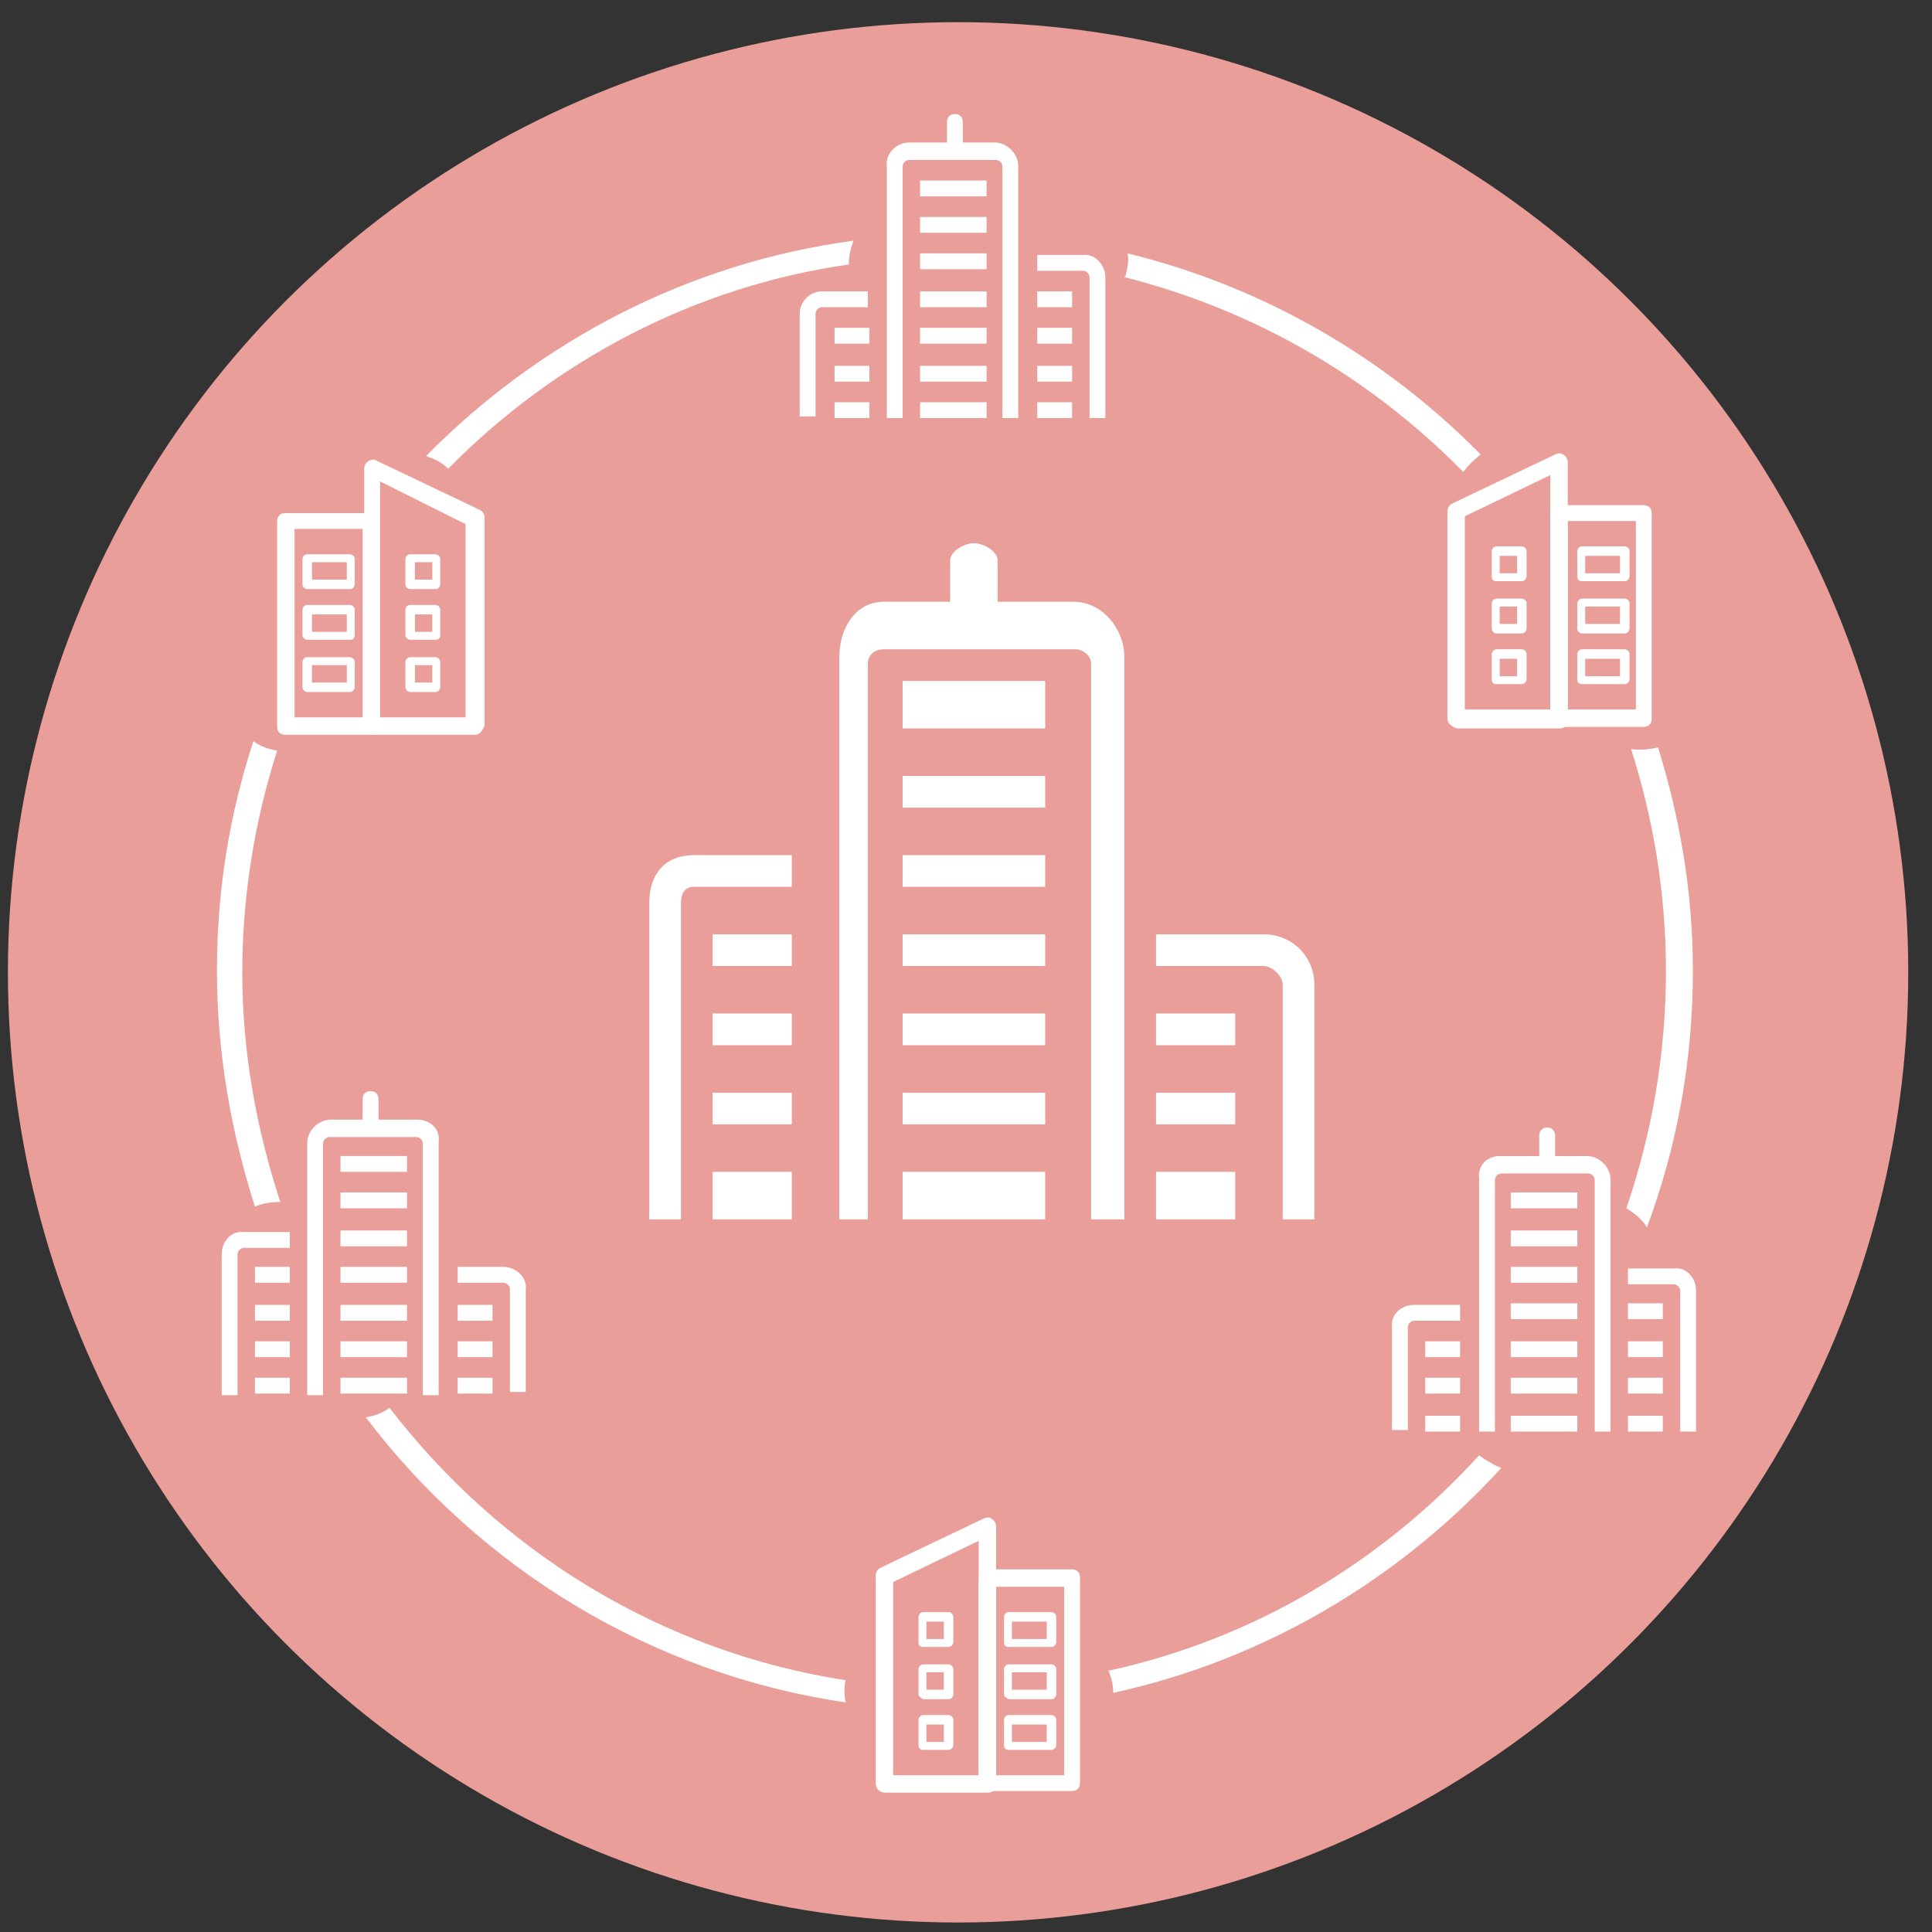 <?xml version="1.0" encoding="utf-8"?>
<!-- Generator: Adobe Illustrator 20.1.0, SVG Export Plug-In . SVG Version: 6.00 Build 0)  -->
<svg version="1.1" id="Layer_1" xmlns="http://www.w3.org/2000/svg" xmlns:xlink="http://www.w3.org/1999/xlink" x="0px" y="0px"
	 viewBox="0 0 122 122" style="enable-background:new 0 0 122 122;" xml:space="preserve">
<rect x="0" y="0" width="122" height="122" fill="#333333" stroke="none"/>
<style type="text/css">
	.st0{fill:#E99E99;}
	.st1{fill:#FFFFFF;}
</style>
<circle class="st0" cx="60.5" cy="61.4" r="60"/>
<path class="st1" d="M41,57v20h2V57c0-0.5,0.2-1,0.8-1H50v-2h-6.2C42,54,41,55.2,41,57z M79.8,59H73v2h6.8c0.5,0,1.2,0.6,1.2,1.2V77
	h2V62.2C83,60.4,81.6,59,79.8,59z M67.8,38H63v-2.6c0-0.6-0.9-1.1-1.5-1.1c-0.6,0-1.5,0.5-1.5,1.1V38h-4.2C54,38,53,39.7,53,41.5V77
	h1.8l0-35.1c0-0.5,0.4-0.9,1-0.9h12.1c0.5,0,1,0.4,1,0.9l0,35.1H71V41.5C71,39.7,69.6,38,67.8,38z M57,46h9v-3h-9V46z M57,51h9v-2
	h-9V51z M57,56h9v-2h-9V56z M57,66h9v-2h-9V66z M57,71h9v-2h-9V71z M57,61h9v-2h-9V61z M57,77h9v-3h-9V77z M45,66h5v-2h-5V66z
	 M45,71h5v-2h-5V71z M45,61h5v-2h-5V61z M45,77h5v-3h-5V77z M73,66h5v-2h-5V66z M73,71h5v-2h-5V71z M73,77h5v-3h-5V77z"/>
<path class="st1" d="M28.3,29.6c6.7-6.8,15.5-11.5,25.3-12.9c0-0.5,0.1-1,0.3-1.5c-10.5,1.4-19.9,6.4-27,13.6
	C27.5,29,27.9,29.2,28.3,29.6z M93.5,28.7c-6-6.1-13.7-10.6-22.3-12.7c0.1,0.4,0,0.9-0.1,1.3c0,0.1,0,0.1-0.1,0.2
	c8.3,2.1,15.6,6.4,21.4,12.3C92.7,29.4,93.1,29,93.5,28.7z M104.7,47.2c-0.5,0.1-1.1,0.2-1.7,0.1c1.4,4.4,2.2,9.1,2.2,14
	c0,5.3-0.9,10.3-2.5,15c0.5,0.3,1,0.7,1.3,1.2c1.9-5.1,2.9-10.5,2.9-16.2C106.9,56.4,106.1,51.7,104.7,47.2z M17.5,47.4
	c-0.6-0.1-1.1-0.3-1.5-0.6c-1.5,4.6-2.3,9.4-2.3,14.5c0,5.2,0.9,10.2,2.4,14.9c0.4-0.2,1-0.3,1.6-0.3c0,0,0,0,0,0
	c-1.5-4.6-2.4-9.4-2.4-14.5C15.3,56.5,16.1,51.8,17.5,47.4z M24.6,88.9c-0.4,0.3-0.9,0.5-1.5,0.6c7.2,9.5,18,16.2,30.3,18
	c-0.1-0.5-0.1-1,0-1.4C41.7,104.3,31.5,97.9,24.6,88.9z M70,105.5c0.2,0.5,0.3,0.9,0.3,1.4c9.6-2.1,18.1-7.2,24.5-14.2
	c-0.5-0.2-1-0.5-1.4-0.8C87.3,98.6,79.2,103.5,70,105.5z"/>
<g>
	<path class="st1" d="M14,79.2v8.9h1v-8.9c0-0.2,0.2-0.4,0.4-0.4h2.9v-1h-2.9C14.6,77.7,14,78.4,14,79.2z"/>
	<path class="st1" d="M31.8,80h-2.9v1h2.9c0.2,0,0.4,0.2,0.4,0.4v6.5h1v-6.5C33.3,80.7,32.6,80,31.8,80z"/>
	<path class="st1" d="M26.3,70.7h-2.2h-0.2v-1.3c0-0.3-0.2-0.5-0.5-0.5c-0.3,0-0.5,0.2-0.5,0.5v1.3h-2c-0.8,0-1.5,0.7-1.5,1.5v15.9
		h0h1h0l0-15.9c0-0.2,0.2-0.4,0.4-0.4h5.5c0.2,0,0.4,0.2,0.4,0.4l0,15.9h0h1h0V72.1C27.8,71.3,27.2,70.7,26.3,70.7z"/>
	<rect x="21.5" y="73" class="st1" width="4.2" height="1"/>
	<rect x="21.5" y="75.3" class="st1" width="4.2" height="1"/>
	<rect x="21.5" y="77.7" class="st1" width="4.2" height="1"/>
	<rect x="21.5" y="82.4" class="st1" width="4.2" height="1"/>
	<rect x="21.5" y="84.7" class="st1" width="4.2" height="1"/>
	<rect x="21.5" y="80" class="st1" width="4.2" height="1"/>
	<rect x="21.5" y="87" class="st1" width="4.2" height="1"/>
	<rect x="16.1" y="82.4" class="st1" width="2.2" height="1"/>
	<rect x="16.1" y="84.7" class="st1" width="2.2" height="1"/>
	<rect x="16.1" y="80" class="st1" width="2.2" height="1"/>
	<rect x="16.1" y="87" class="st1" width="2.2" height="1"/>
	<rect x="28.9" y="82.4" class="st1" width="2.2" height="1"/>
	<rect x="28.9" y="84.7" class="st1" width="2.2" height="1"/>
	<rect x="28.9" y="87" class="st1" width="2.2" height="1"/>
</g>
<g>
	<path class="st1" d="M107.1,81.5v8.9h-1v-8.9c0-0.2-0.2-0.4-0.4-0.4h-2.9v-1h2.9C106.5,80,107.1,80.7,107.1,81.5z"/>
	<path class="st1" d="M89.3,82.4h2.9v1h-2.9c-0.2,0-0.4,0.2-0.4,0.4v6.5h-1v-6.5C87.8,83,88.5,82.4,89.3,82.4z"/>
	<path class="st1" d="M94.7,73H97h0.2v-1.3c0-0.3,0.2-0.5,0.5-0.5s0.5,0.2,0.5,0.5V73h2c0.8,0,1.5,0.7,1.5,1.5v15.9h0h-1h0l0-15.9
		c0-0.2-0.2-0.4-0.4-0.4h-5.5c-0.2,0-0.4,0.2-0.4,0.4l0,15.9h0h-1h0V74.4C93.3,73.6,93.9,73,94.7,73z"/>
	<rect x="95.4" y="75.3" class="st1" width="4.2" height="1"/>
	<rect x="95.4" y="77.7" class="st1" width="4.2" height="1"/>
	<rect x="95.4" y="80" class="st1" width="4.2" height="1"/>
	<rect x="95.4" y="84.7" class="st1" width="4.2" height="1"/>
	<rect x="95.4" y="87" class="st1" width="4.2" height="1"/>
	<rect x="95.4" y="82.3" class="st1" width="4.2" height="1"/>
	<rect x="95.4" y="89.4" class="st1" width="4.2" height="1"/>
	<rect x="102.8" y="84.7" class="st1" width="2.2" height="1"/>
	<rect x="102.8" y="87" class="st1" width="2.2" height="1"/>
	<rect x="102.8" y="82.3" class="st1" width="2.2" height="1"/>
	<rect x="102.8" y="89.4" class="st1" width="2.2" height="1"/>
	<rect x="90" y="84.7" class="st1" width="2.2" height="1"/>
	<rect x="90" y="87" class="st1" width="2.2" height="1"/>
	<rect x="90" y="89.4" class="st1" width="2.2" height="1"/>
</g>
<g>
	<path class="st1" d="M69.8,17.5v8.9h-1v-8.9c0-0.2-0.2-0.4-0.4-0.4h-2.9v-1h2.9C69.1,16,69.8,16.7,69.8,17.5z"/>
	<path class="st1" d="M51.9,18.4h2.9v1h-2.9c-0.2,0-0.4,0.2-0.4,0.4v6.5h-1v-6.5C50.5,19.1,51.1,18.4,51.9,18.4z"/>
	<path class="st1" d="M57.4,9h2.2h0.2V7.7c0-0.3,0.2-0.5,0.5-0.5c0.3,0,0.5,0.2,0.5,0.5V9h2c0.8,0,1.5,0.7,1.5,1.5v15.9h0h-1h0
		l0-15.9c0-0.2-0.2-0.4-0.4-0.4h-5.5c-0.2,0-0.4,0.2-0.4,0.4l0,15.9h0h-1h0V10.5C55.9,9.7,56.6,9,57.4,9z"/>
	<rect x="58.1" y="11.4" class="st1" width="4.2" height="1"/>
	<rect x="58.1" y="13.7" class="st1" width="4.2" height="1"/>
	<rect x="58.1" y="16" class="st1" width="4.2" height="1"/>
	<rect x="58.1" y="20.7" class="st1" width="4.2" height="1"/>
	<rect x="58.1" y="23.1" class="st1" width="4.2" height="1"/>
	<rect x="58.1" y="18.4" class="st1" width="4.2" height="1"/>
	<rect x="58.1" y="25.4" class="st1" width="4.2" height="1"/>
	<rect x="65.5" y="20.7" class="st1" width="2.2" height="1"/>
	<rect x="65.5" y="23.1" class="st1" width="2.2" height="1"/>
	<rect x="65.5" y="18.4" class="st1" width="2.2" height="1"/>
	<rect x="65.5" y="25.4" class="st1" width="2.2" height="1"/>
	<rect x="52.7" y="20.7" class="st1" width="2.2" height="1"/>
	<rect x="52.7" y="23.1" class="st1" width="2.2" height="1"/>
	<rect x="52.7" y="25.4" class="st1" width="2.2" height="1"/>
</g>
<g>
	<g>
		<path class="st1" d="M23.5,46.4H18c-0.3,0-0.5-0.2-0.5-0.5v-13c0-0.3,0.2-0.5,0.5-0.5h5.4c0.3,0,0.5,0.2,0.5,0.5v13
			C24,46.1,23.8,46.4,23.5,46.4z M18.6,45.3h4.3V33.4h-4.3V45.3z"/>
		<path class="st1" d="M30,46.4h-6.5c-0.3,0-0.5-0.2-0.5-0.5V29.6c0-0.2,0.1-0.4,0.3-0.5c0.2-0.1,0.4-0.1,0.5,0l6.5,3.1
			c0.2,0.1,0.3,0.3,0.3,0.5v13.1C30.5,46.1,30.3,46.4,30,46.4z M24,45.3h5.4V33.1L24,30.4V45.3z"/>
	</g>
	<path class="st1" d="M27.5,43.7h-1.6c-0.1,0-0.3-0.1-0.3-0.3v-1.6c0-0.1,0.1-0.3,0.3-0.3h1.6c0.1,0,0.3,0.1,0.3,0.3v1.6
		C27.8,43.5,27.7,43.7,27.5,43.7z M26.2,43.1h1.1V42h-1.1V43.1z"/>
	<path class="st1" d="M27.5,40.4h-1.6c-0.1,0-0.3-0.1-0.3-0.3v-1.6c0-0.1,0.1-0.3,0.3-0.3h1.6c0.1,0,0.3,0.1,0.3,0.3v1.6
		C27.8,40.3,27.7,40.4,27.5,40.4z M26.2,39.9h1.1v-1.1h-1.1V39.9z"/>
	<path class="st1" d="M27.5,37.2h-1.6c-0.1,0-0.3-0.1-0.3-0.3v-1.6c0-0.1,0.1-0.3,0.3-0.3h1.6c0.1,0,0.3,0.1,0.3,0.3v1.6
		C27.8,37,27.7,37.2,27.5,37.2z M26.2,36.6h1.1v-1.1h-1.1V36.6z"/>
	<path class="st1" d="M22.1,43.7h-2.7c-0.1,0-0.3-0.1-0.3-0.3v-1.6c0-0.1,0.1-0.3,0.3-0.3h2.7c0.1,0,0.3,0.1,0.3,0.3v1.6
		C22.4,43.5,22.3,43.7,22.1,43.7z M19.7,43.1h2.2V42h-2.2V43.1z"/>
	<path class="st1" d="M22.1,40.4h-2.7c-0.1,0-0.3-0.1-0.3-0.3v-1.6c0-0.1,0.1-0.3,0.3-0.3h2.7c0.1,0,0.3,0.1,0.3,0.3v1.6
		C22.4,40.3,22.3,40.4,22.1,40.4z M19.7,39.9h2.2v-1.1h-2.2V39.9z"/>
	<path class="st1" d="M22.1,37.2h-2.7c-0.1,0-0.3-0.1-0.3-0.3v-1.6c0-0.1,0.1-0.3,0.3-0.3h2.7c0.1,0,0.3,0.1,0.3,0.3v1.6
		C22.4,37,22.3,37.2,22.1,37.2z M19.7,36.6h2.2v-1.1h-2.2V36.6z"/>
</g>
<g>
	<g>
		<path class="st1" d="M61.8,112.6v-13c0-0.3,0.2-0.5,0.5-0.5h5.4c0.3,0,0.5,0.2,0.5,0.5v13c0,0.3-0.2,0.5-0.5,0.5h-5.4
			C62,113.2,61.8,112.9,61.8,112.6z M67.2,100.2h-4.3v11.9h4.3V100.2z"/>
		<path class="st1" d="M55.3,112.6V99.5c0-0.2,0.1-0.4,0.3-0.5l6.5-3.1c0.2-0.1,0.4-0.1,0.5,0c0.2,0.1,0.3,0.3,0.3,0.5v16.3
			c0,0.3-0.2,0.5-0.5,0.5h-6.5C55.5,113.2,55.3,112.9,55.3,112.6z M61.8,97.3l-5.4,2.6v12.2h5.4V97.3z"/>
	</g>
	<path class="st1" d="M58,110.2v-1.6c0-0.1,0.1-0.3,0.3-0.3h1.6c0.1,0,0.3,0.1,0.3,0.3v1.6c0,0.1-0.1,0.3-0.3,0.3h-1.6
		C58.1,110.5,58,110.4,58,110.2z M59.6,108.9h-1.1v1.1h1.1V108.9z"/>
	<path class="st1" d="M58,107v-1.6c0-0.1,0.1-0.3,0.3-0.3h1.6c0.1,0,0.3,0.1,0.3,0.3v1.6c0,0.1-0.1,0.3-0.3,0.3h-1.6
		C58.1,107.2,58,107.1,58,107z M59.6,105.6h-1.1v1.1h1.1V105.6z"/>
	<path class="st1" d="M58,103.7v-1.6c0-0.1,0.1-0.3,0.3-0.3h1.6c0.1,0,0.3,0.1,0.3,0.3v1.6c0,0.1-0.1,0.3-0.3,0.3h-1.6
		C58.1,104,58,103.9,58,103.7z M59.6,102.4h-1.1v1.1h1.1V102.4z"/>
	<path class="st1" d="M63.4,110.2v-1.6c0-0.1,0.1-0.3,0.3-0.3h2.7c0.1,0,0.3,0.1,0.3,0.3v1.6c0,0.1-0.1,0.3-0.3,0.3h-2.7
		C63.5,110.5,63.4,110.4,63.4,110.2z M66.1,108.9h-2.2v1.1h2.2V108.9z"/>
	<path class="st1" d="M63.4,107v-1.6c0-0.1,0.1-0.3,0.3-0.3h2.7c0.1,0,0.3,0.1,0.3,0.3v1.6c0,0.1-0.1,0.3-0.3,0.3h-2.7
		C63.5,107.2,63.4,107.1,63.4,107z M66.1,105.6h-2.2v1.1h2.2V105.6z"/>
	<path class="st1" d="M63.4,103.7v-1.6c0-0.1,0.1-0.3,0.3-0.3h2.7c0.1,0,0.3,0.1,0.3,0.3v1.6c0,0.1-0.1,0.3-0.3,0.3h-2.7
		C63.5,104,63.4,103.9,63.4,103.7z M66.1,102.4h-2.2v1.1h2.2V102.4z"/>
</g>
<g>
	<g>
		<path class="st1" d="M97.9,45.4v-13c0-0.3,0.2-0.5,0.5-0.5h5.4c0.3,0,0.5,0.2,0.5,0.5v13c0,0.3-0.2,0.5-0.5,0.5h-5.4
			C98.2,45.9,97.9,45.7,97.9,45.4z M103.4,32.9H99v11.9h4.3V32.9z"/>
		<path class="st1" d="M91.4,45.4V32.3c0-0.2,0.1-0.4,0.3-0.5l6.5-3.1c0.2-0.1,0.4-0.1,0.5,0c0.2,0.1,0.3,0.3,0.3,0.5v16.3
			c0,0.3-0.2,0.5-0.5,0.5H92C91.7,45.9,91.4,45.7,91.4,45.4z M97.9,30l-5.4,2.6v12.2h5.4V30z"/>
	</g>
	<path class="st1" d="M94.2,42.9v-1.6c0-0.1,0.1-0.3,0.3-0.3h1.6c0.1,0,0.3,0.1,0.3,0.3v1.6c0,0.1-0.1,0.3-0.3,0.3h-1.6
		C94.3,43.2,94.2,43.1,94.2,42.9z M95.8,41.6h-1.1v1.1h1.1V41.6z"/>
	<path class="st1" d="M94.2,39.7v-1.6c0-0.1,0.1-0.3,0.3-0.3h1.6c0.1,0,0.3,0.1,0.3,0.3v1.6c0,0.1-0.1,0.3-0.3,0.3h-1.6
		C94.3,40,94.2,39.8,94.2,39.7z M95.8,38.3h-1.1v1.1h1.1V38.3z"/>
	<path class="st1" d="M94.2,36.4v-1.6c0-0.1,0.1-0.3,0.3-0.3h1.6c0.1,0,0.3,0.1,0.3,0.3v1.6c0,0.1-0.1,0.3-0.3,0.3h-1.6
		C94.3,36.7,94.2,36.6,94.2,36.4z M95.8,35.1h-1.1v1.1h1.1V35.1z"/>
	<path class="st1" d="M99.6,42.9v-1.6c0-0.1,0.1-0.3,0.3-0.3h2.7c0.1,0,0.3,0.1,0.3,0.3v1.6c0,0.1-0.1,0.3-0.3,0.3h-2.7
		C99.7,43.2,99.6,43.1,99.6,42.9z M102.3,41.6h-2.2v1.1h2.2V41.6z"/>
	<path class="st1" d="M99.6,39.7v-1.6c0-0.1,0.1-0.3,0.3-0.3h2.7c0.1,0,0.3,0.1,0.3,0.3v1.6c0,0.1-0.1,0.3-0.3,0.3h-2.7
		C99.7,40,99.6,39.8,99.6,39.7z M102.3,38.3h-2.2v1.1h2.2V38.3z"/>
	<path class="st1" d="M99.6,36.4v-1.6c0-0.1,0.1-0.3,0.3-0.3h2.7c0.1,0,0.3,0.1,0.3,0.3v1.6c0,0.1-0.1,0.3-0.3,0.3h-2.7
		C99.7,36.7,99.6,36.6,99.6,36.4z M102.3,35.1h-2.2v1.1h2.2V35.1z"/>
</g>
</svg>
